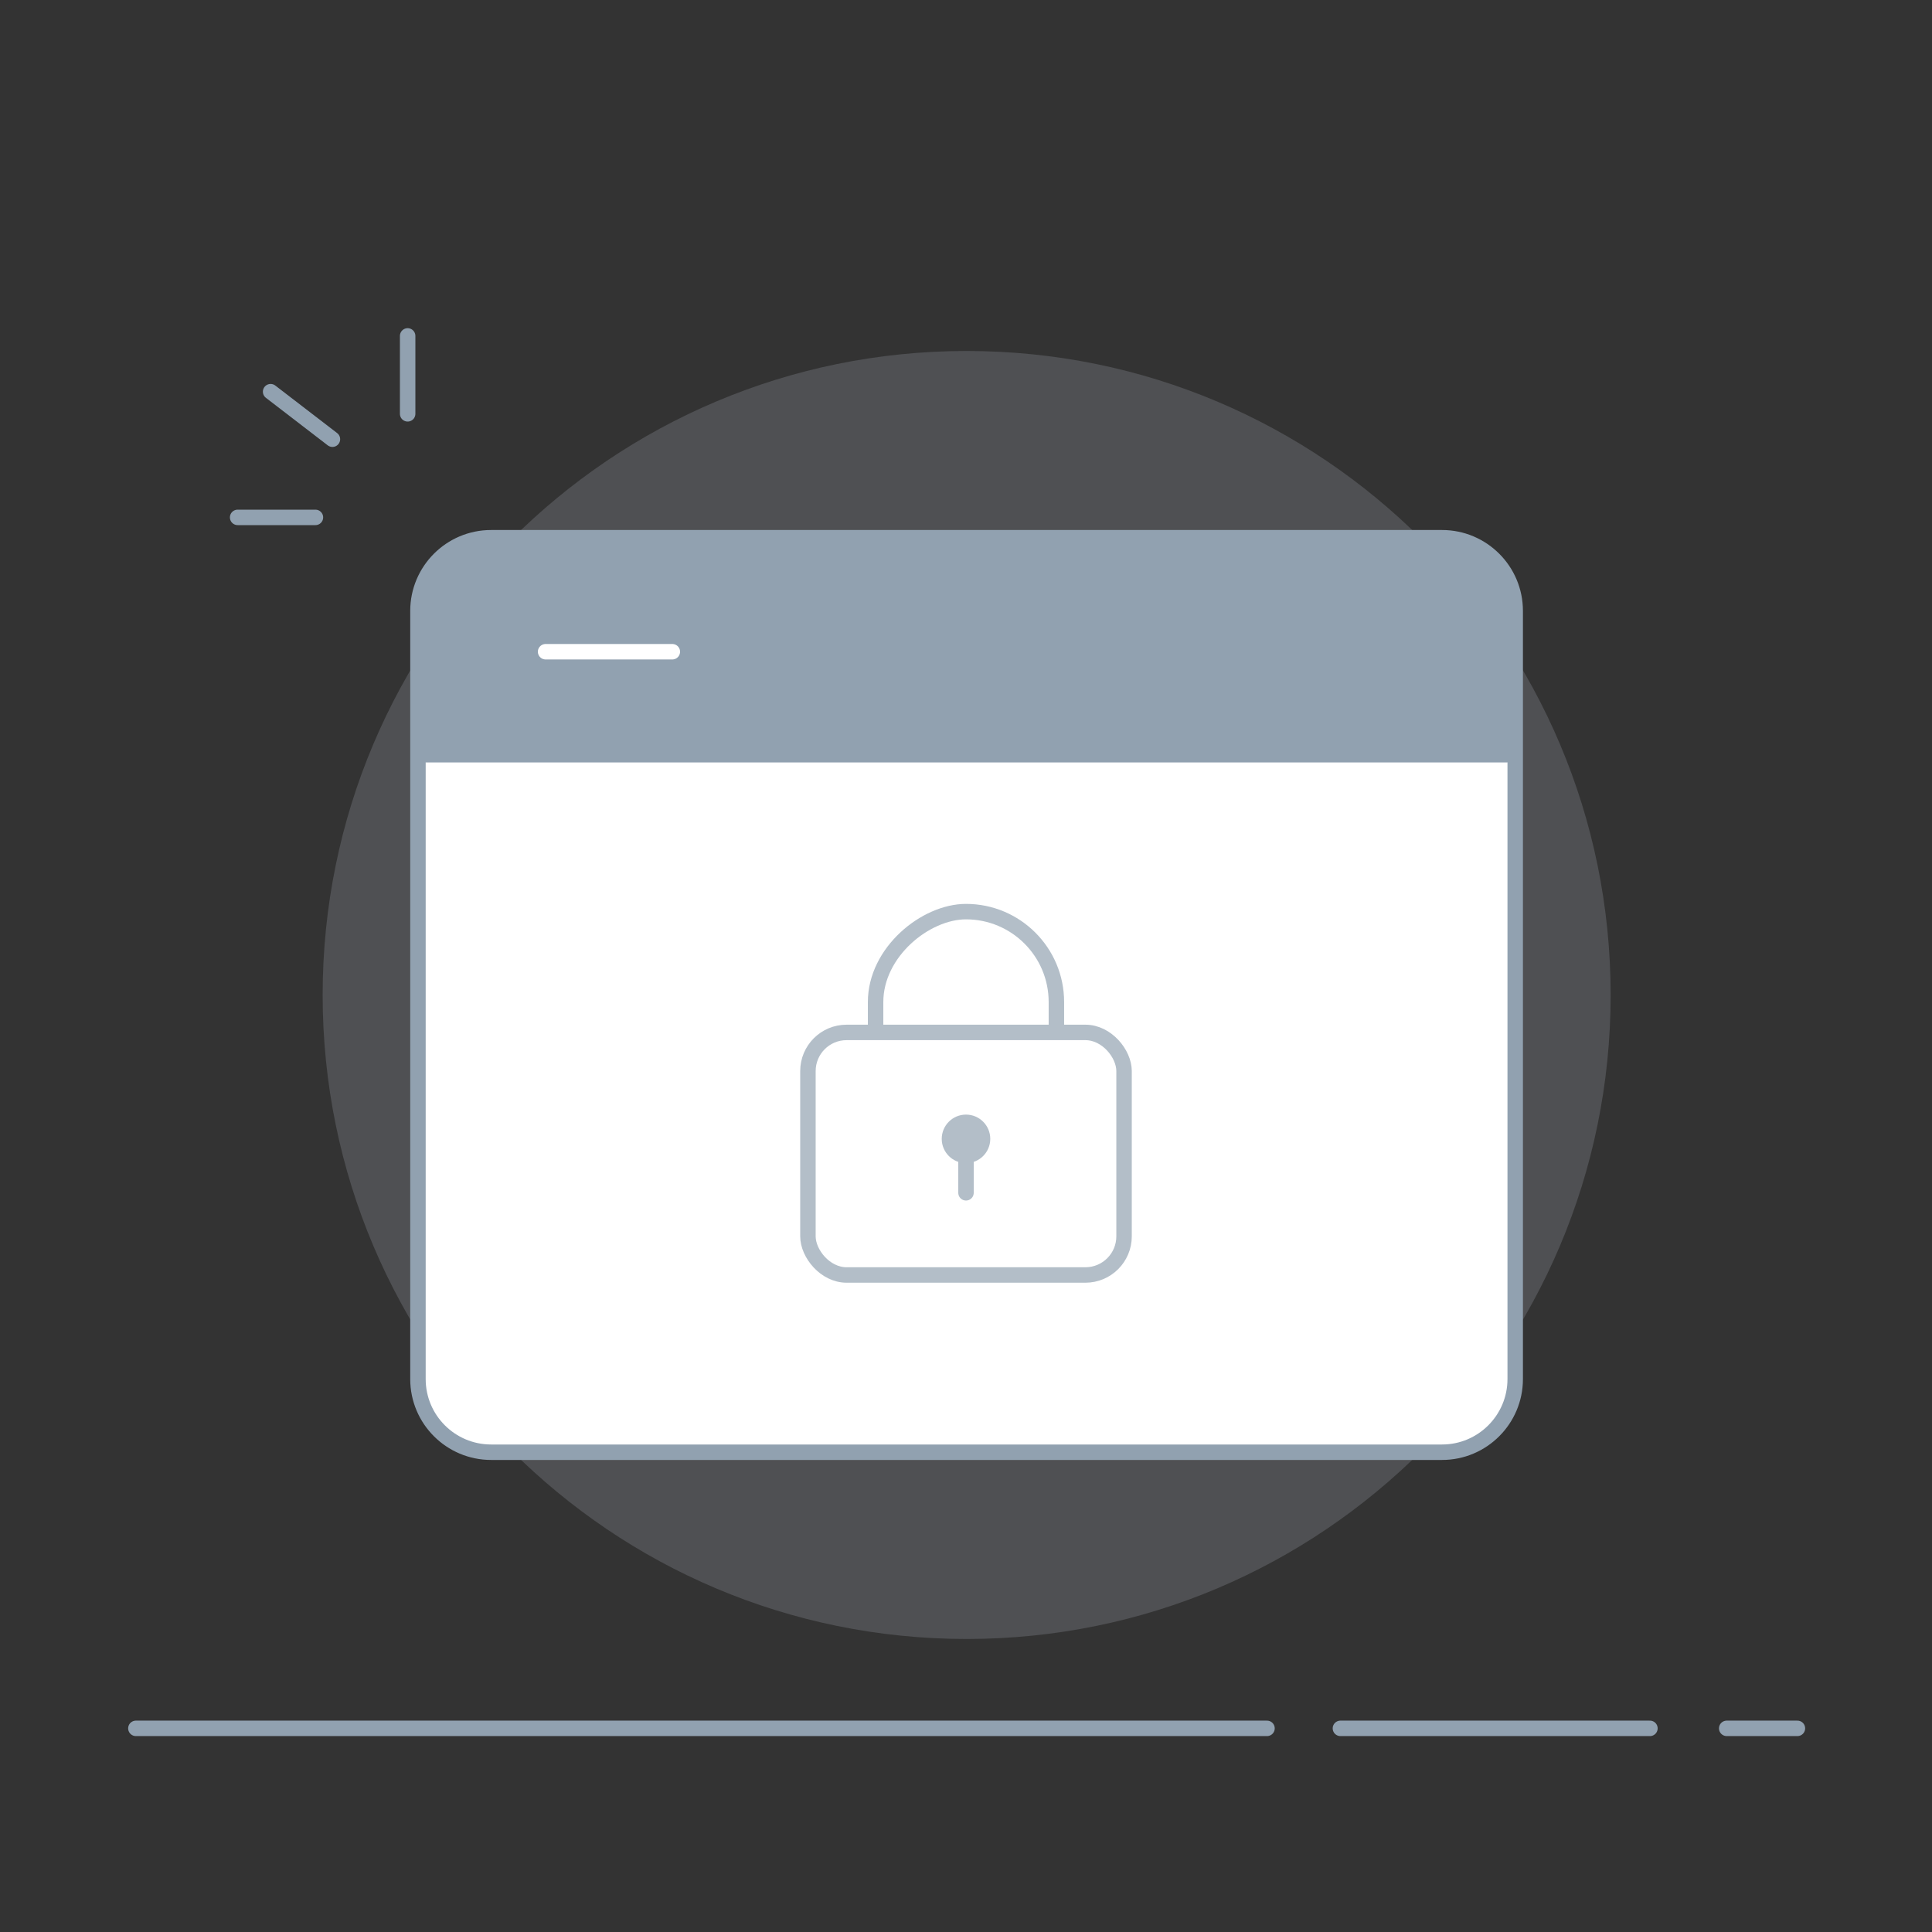 <svg width="150" height="150" viewBox="0 0 150 150" fill="none" xmlns="http://www.w3.org/2000/svg">
<rect x="0" y="0" width="150" height="150" fill="#333333" stroke="none"/>
<path d="M134.061 134.189H139.551" stroke="#91A1B0" stroke-width="1.2" stroke-linecap="round" stroke-linejoin="round"/>
<path d="M104.07 134.189H128.1" stroke="#91A1B0" stroke-width="1.2" stroke-linecap="round" stroke-linejoin="round"/>
<path d="M10.55 134.189H98.37" stroke="#91A1B0" stroke-width="1.2" stroke-linecap="round" stroke-linejoin="round"/>
<path opacity="0.2" d="M75.05 127.25C102.664 127.25 125.05 104.864 125.05 77.25C125.05 49.636 102.664 27.25 75.05 27.25C47.436 27.25 25.05 49.636 25.05 77.25C25.05 104.864 47.436 127.25 75.05 127.25Z" fill="#BEC6D2"/>
<path d="M38.13 41.75H111.96C115.09 41.75 117.64 44.29 117.64 47.43V107.07C117.64 110.2 115.1 112.75 111.96 112.75H38.13C35 112.75 32.45 110.21 32.45 107.07V47.43C32.45 44.3 34.99 41.75 38.13 41.75Z" fill="white" stroke="#91A1B0" stroke-width="1.2" stroke-miterlimit="10"/>
<path d="M37.68 42.42H112.49C114.97 42.42 116.99 44.44 116.99 46.92V58.78H33.08V47.02C33.08 44.48 35.14 42.42 37.68 42.42Z" fill="#91A1B0" stroke="#91A1B0" stroke-width="0.83" stroke-linecap="round" stroke-linejoin="round"/>
<path d="M52.2 50.6H42.36H52.2Z" fill="white"/>
<path d="M52.2 50.6H42.36" stroke="white" stroke-width="1.2" stroke-miterlimit="10" stroke-linecap="round"/>
<path d="M18.45 40.17H24.49" stroke="#91A1B0" stroke-width="1.2" stroke-linecap="round" stroke-linejoin="round"/>
<path d="M31.65 26.08V32.13" stroke="#91A1B0" stroke-width="1.2" stroke-linecap="round" stroke-linejoin="round"/>
<path d="M21.01 30.41L25.81 34.1" stroke="#91A1B0" stroke-width="1.2" stroke-linecap="round" stroke-linejoin="round"/>
<rect x="67.981" y="93.795" width="23.017" height="14.037" rx="7.019" transform="rotate(-90 67.981 93.795)" fill="white" stroke="#B3BEC8" stroke-width="1.2"/>
<rect x="62.728" y="80.157" width="24.544" height="18.832" rx="3" fill="white" stroke="#B3BEC8" stroke-width="1.2"/>
<circle cx="75" cy="88.421" r="1.384" fill="#B3BEC8" stroke="#B3BEC8"/>
<path d="M75 89.481V92.609" stroke="#B3BEC8" stroke-width="1.2" stroke-linecap="round"/>
</svg>
